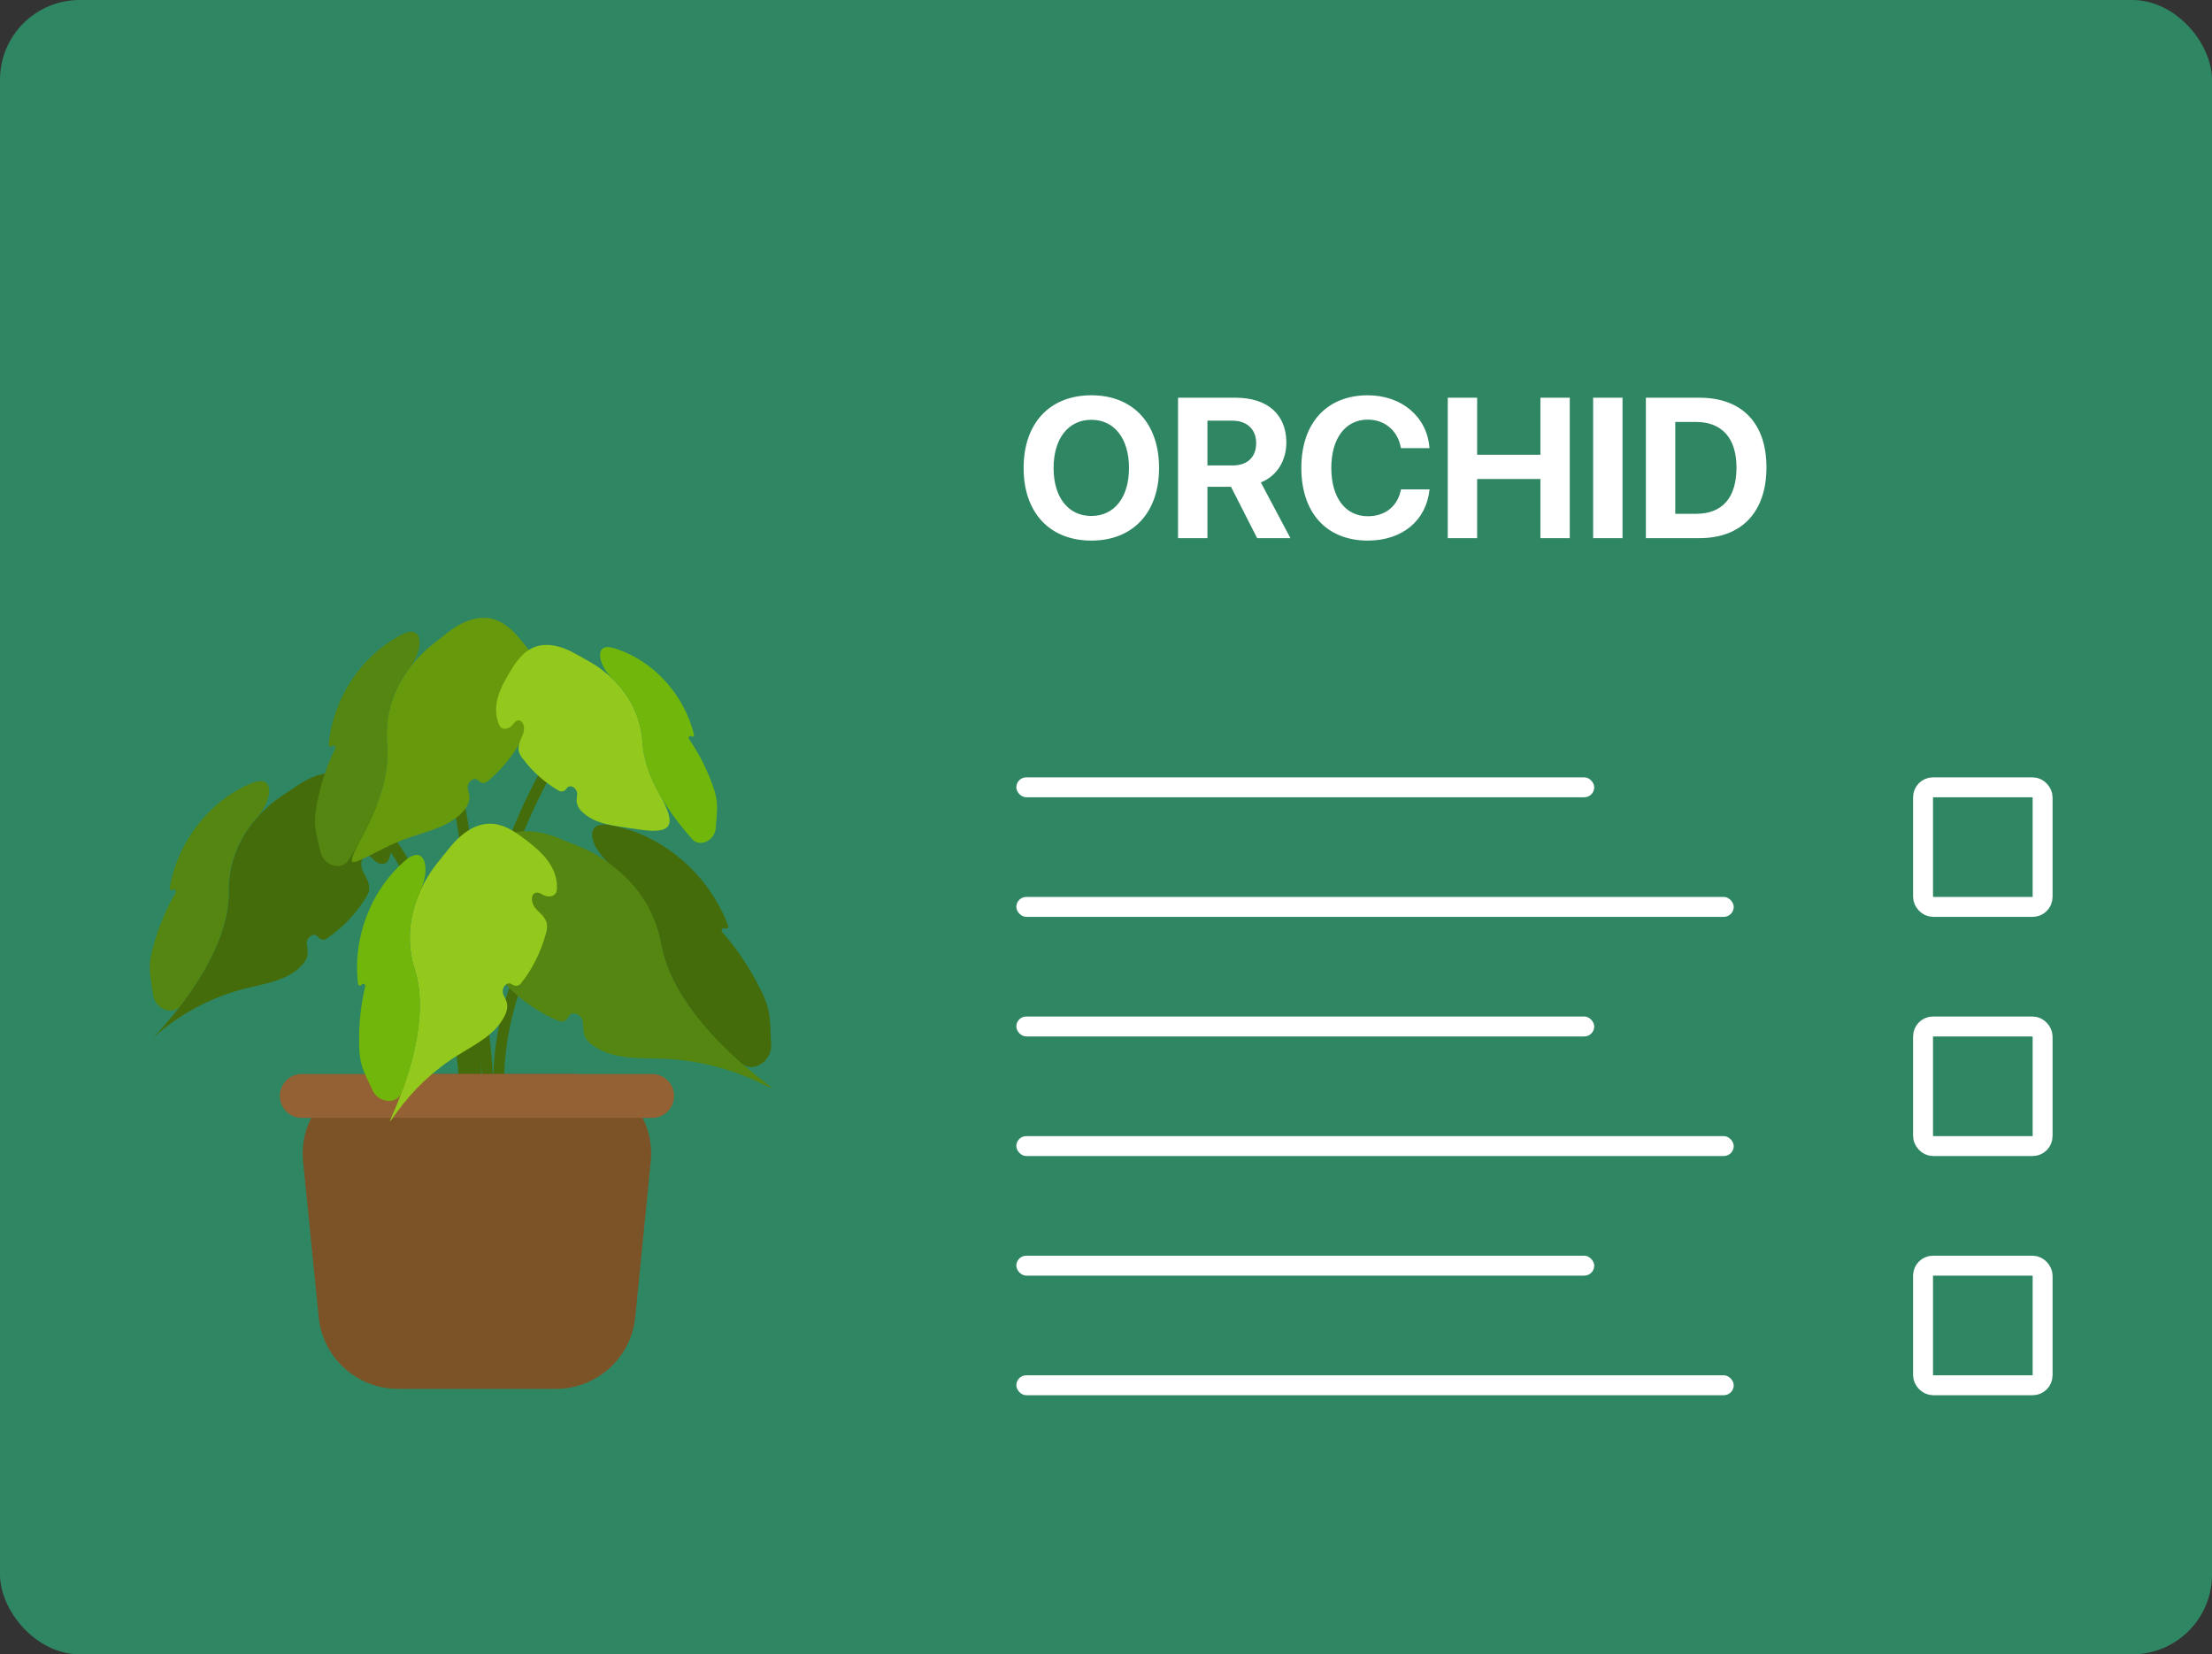 <svg width="111" height="83" viewBox="0 0 111 83" fill="none" xmlns="http://www.w3.org/2000/svg">
<rect x="0" y="0" width="111" height="83" fill="#333333" stroke="none"/>
<rect width="111" height="83" rx="4" fill="#2DDA93" fill-opacity="0.5"/>
<path d="M54.765 19.832C52.675 19.832 51.366 21.233 51.366 23.48C51.366 25.721 52.675 27.122 54.765 27.122C56.85 27.122 58.163 25.721 58.163 23.48C58.163 21.233 56.85 19.832 54.765 19.832ZM54.765 21.062C55.917 21.062 56.654 22 56.654 23.48C56.654 24.954 55.917 25.887 54.765 25.887C53.607 25.887 52.87 24.954 52.87 23.48C52.87 22 53.612 21.062 54.765 21.062ZM60.59 21.106H61.845C62.577 21.106 63.036 21.546 63.036 22.23C63.036 22.928 62.602 23.352 61.859 23.352H60.59V21.106ZM60.59 24.422H61.772L63.085 27H64.755L63.27 24.202C64.081 23.885 64.55 23.104 64.55 22.2C64.55 20.809 63.622 19.954 62.001 19.954H59.115V27H60.59V24.422ZM68.637 27.122C70.365 27.122 71.571 26.126 71.737 24.554H70.302C70.145 25.389 69.516 25.901 68.642 25.901C67.514 25.901 66.806 24.974 66.806 23.47C66.806 21.985 67.523 21.053 68.637 21.053C69.496 21.053 70.16 21.619 70.297 22.483H71.732C71.62 20.906 70.331 19.832 68.637 19.832C66.596 19.832 65.302 21.204 65.302 23.475C65.302 25.75 66.586 27.122 68.637 27.122ZM78.773 27V19.954H77.299V22.815H74.125V19.954H72.65V27H74.125V24.031H77.299V27H78.773ZM81.42 27V19.954H79.945V27H81.42ZM82.592 19.954V27H85.282C87.397 27 88.642 25.686 88.642 23.45C88.642 21.214 87.397 19.954 85.282 19.954H82.592ZM84.066 21.17H85.106C86.405 21.17 87.138 21.98 87.138 23.455C87.138 24.979 86.425 25.779 85.106 25.779H84.066V21.17Z" fill="white"/>
<rect x="51" y="39" width="29" height="1" rx="0.5" fill="white"/>
<rect x="51" y="45" width="36" height="1" rx="0.5" fill="white"/>
<rect x="96.5" y="39.5" width="6" height="6" rx="0.5" stroke="white"/>
<rect x="51" y="51" width="29" height="1" rx="0.5" fill="white"/>
<rect x="51" y="57" width="36" height="1" rx="0.5" fill="white"/>
<rect x="96.5" y="51.5" width="6" height="6" rx="0.5" stroke="white"/>
<rect x="51" y="63" width="29" height="1" rx="0.5" fill="white"/>
<rect x="51" y="69" width="36" height="1" rx="0.5" fill="white"/>
<rect x="96.5" y="63.5" width="6" height="6" rx="0.5" stroke="white"/>
<g clip-path="url(#clip0_96_53)">
<path d="M23.932 56.877C23.781 56.897 23.643 56.79 23.626 56.639C22.812 49.475 24.633 42.046 28.651 36.172C28.742 36.039 28.927 36.011 29.054 36.111V36.111C29.172 36.203 29.198 36.372 29.113 36.496C25.165 42.258 23.367 49.541 24.169 56.572C24.186 56.721 24.081 56.857 23.932 56.877V56.877Z" fill="#456C0A"/>
<path d="M24.067 56.983C24.063 57.137 23.935 57.258 23.782 57.254V57.254C23.628 57.25 23.507 57.122 23.511 56.968C23.689 50.301 23.839 43.431 21.945 36.928C21.747 36.229 21.506 35.802 21.201 35.611C21.069 35.528 20.964 35.386 20.991 35.233V35.233C21.018 35.074 21.174 34.966 21.321 35.032C21.985 35.331 22.289 36.139 22.474 36.754C24.395 43.344 24.245 50.272 24.067 56.983Z" fill="#456C0A"/>
<path d="M25.183 56.434C25.032 56.459 24.891 56.355 24.871 56.204C24.364 52.343 25.495 48.277 27.901 45.29C28.12 45.016 28.374 44.733 28.675 44.533C28.809 44.445 28.982 44.513 29.045 44.66V44.66C29.105 44.801 29.042 44.964 28.917 45.054C28.711 45.204 28.522 45.412 28.318 45.667C26.009 48.525 24.92 52.405 25.413 56.121C25.433 56.271 25.332 56.411 25.183 56.434V56.434Z" fill="#456C0A"/>
<path d="M23.714 57.548C23.714 57.701 23.589 57.826 23.436 57.826V57.826C23.282 57.826 23.157 57.7 23.157 57.546C23.152 51.751 22.15 47.174 20.11 43.58C19.748 42.928 19.275 42.203 18.621 41.681C18.062 41.247 17.411 41.036 16.825 41.102C16.663 41.12 16.499 41.03 16.456 40.872V40.872C16.414 40.718 16.504 40.557 16.662 40.533C17.404 40.42 18.238 40.664 18.941 41.203C19.678 41.768 20.179 42.565 20.569 43.261C22.692 46.985 23.709 51.651 23.714 57.548Z" fill="#456C0A"/>
<path d="M24.578 57.398C24.424 57.403 24.296 57.281 24.293 57.126C24.224 53.401 24.083 48.863 21.989 45.343C21.912 45.215 21.946 45.049 22.069 44.964V44.964C22.199 44.873 22.38 44.91 22.461 45.047C24.625 48.691 24.767 53.323 24.849 57.115C24.852 57.268 24.731 57.395 24.578 57.398V57.398Z" fill="#456C0A"/>
<path d="M32.654 58.28C32.888 55.926 31.039 53.884 28.673 53.884H19.189C16.822 53.884 14.973 55.928 15.209 58.284L15.992 66.081C16.197 68.125 17.918 69.681 19.972 69.681H27.897C29.953 69.681 31.674 68.123 31.878 66.077L32.654 58.28Z" fill="#7C5327"/>
<path d="M33.823 55.069C33.779 55.643 33.3 56.087 32.724 56.087H15.143C14.569 56.087 14.092 55.647 14.045 55.076V55.076C13.992 54.434 14.499 53.884 15.143 53.884H32.724C33.365 53.884 33.871 54.429 33.823 55.069V55.069Z" fill="#936134"/>
<path d="M33.189 47.377C32.606 44.118 29.934 42.798 28.92 42.409C28.662 42.31 28.405 42.208 28.151 42.099C27.14 41.666 25.966 41.484 25.077 42.102C24.479 42.522 24.131 43.232 23.825 43.913C23.519 44.594 23.241 45.304 23.227 46.058C23.218 46.543 23.342 47.046 23.602 47.436C23.826 47.773 24.286 47.6 24.479 47.243V47.243C24.831 46.589 25.403 47.202 25.173 47.908C25.149 47.982 25.127 48.056 25.105 48.131C25.036 48.377 24.98 48.638 25.05 48.884C25.105 49.087 25.244 49.246 25.384 49.392C26.132 50.184 27.038 50.803 28.03 51.225C28.22 51.306 28.435 51.208 28.523 51.021V51.021C28.701 50.642 29.254 50.922 29.259 51.341C29.259 51.406 29.262 51.471 29.265 51.536C29.279 51.696 29.293 51.855 29.349 52C29.432 52.189 29.585 52.334 29.752 52.449C30.754 53.174 32.076 53.073 33.286 53.116C34.982 53.188 36.669 53.613 38.214 54.361C38.864 54.675 38.868 54.676 38.297 54.233C36.764 53.044 33.734 50.37 33.189 47.377Z" fill="#548611"/>
<path d="M38.559 50.681C38.475 50.29 38.308 49.928 38.128 49.58C37.62 48.559 36.986 47.604 36.238 46.762C36.152 46.666 36.269 46.509 36.38 46.574V46.574C36.469 46.625 36.576 46.542 36.54 46.446C35.569 43.855 33.234 41.853 30.601 41.392V41.392C29.209 41.146 29.603 42.587 30.73 43.439C31.761 44.218 32.837 45.467 33.188 47.392C33.622 49.77 35.625 51.947 37.201 53.338C37.807 53.872 38.738 53.228 38.698 52.42V52.42C38.656 51.826 38.684 51.246 38.559 50.681Z" fill="#456C0A"/>
<path d="M11.485 44.754C11.451 41.977 13.407 40.408 14.223 39.876C14.451 39.727 14.678 39.577 14.903 39.424C15.671 38.899 16.601 38.562 17.425 38.928C17.996 39.174 18.399 39.71 18.761 40.232C19.123 40.754 19.471 41.29 19.596 41.928C19.674 42.319 19.654 42.75 19.512 43.117C19.381 43.453 18.95 43.386 18.719 43.109V43.109C18.306 42.613 17.935 43.228 18.248 43.792C18.286 43.861 18.323 43.93 18.358 44C18.455 44.189 18.552 44.406 18.524 44.623C18.511 44.797 18.413 44.957 18.316 45.102C17.814 45.898 17.155 46.577 16.388 47.096C16.248 47.191 16.059 47.146 15.959 47.009V47.009C15.754 46.73 15.333 47.056 15.395 47.397C15.405 47.453 15.414 47.509 15.422 47.565C15.436 47.696 15.45 47.841 15.422 47.971C15.38 48.145 15.269 48.29 15.158 48.42C14.434 49.203 13.307 49.348 12.305 49.594C10.594 50.029 8.98 50.884 7.645 52.102C7.658 52.087 11.512 48.261 11.485 44.754Z" fill="#456C0A"/>
<path d="M7.519 48.45C7.533 48.116 7.602 47.768 7.7 47.45C7.958 46.514 8.333 45.608 8.82 44.775C8.874 44.681 8.745 44.569 8.663 44.64V44.64C8.598 44.695 8.501 44.642 8.515 44.558C8.909 42.219 10.541 40.131 12.667 39.276V39.276C13.789 38.837 13.707 40.099 12.904 40.999C12.16 41.832 11.45 43.071 11.47 44.754C11.495 46.823 10.163 49.004 9.067 50.444C8.652 50.99 7.779 50.608 7.686 49.928V49.928C7.616 49.435 7.505 48.942 7.519 48.45Z" fill="#548611"/>
<path d="M19.429 37.333C19.188 34.603 20.978 32.9 21.747 32.3C21.966 32.129 22.185 31.957 22.402 31.783C23.114 31.209 24.009 30.811 24.841 31.087C25.425 31.29 25.871 31.768 26.26 32.261C26.65 32.739 27.039 33.246 27.22 33.855C27.336 34.245 27.343 34.681 27.221 35.059C27.114 35.388 26.699 35.357 26.458 35.11V35.11C26.023 34.663 25.696 35.303 26.038 35.824C26.076 35.882 26.113 35.941 26.149 36C26.26 36.188 26.372 36.377 26.358 36.594C26.358 36.768 26.274 36.928 26.191 37.087C25.752 37.91 25.154 38.639 24.44 39.221C24.31 39.326 24.12 39.296 24.011 39.169V39.169C23.789 38.913 23.393 39.274 23.482 39.601C23.495 39.652 23.508 39.703 23.519 39.754C23.547 39.884 23.575 40.015 23.547 40.145C23.519 40.319 23.422 40.478 23.325 40.609C22.671 41.435 21.572 41.667 20.598 42C20.12 42.163 19.652 42.362 19.199 42.592C17.311 43.556 17.325 43.609 18.301 41.728C18.994 40.392 19.56 38.805 19.429 37.333Z" fill="#66990C"/>
<path d="M15.811 41.304C15.797 40.971 15.852 40.638 15.908 40.304C16.089 39.352 16.398 38.427 16.821 37.555C16.87 37.453 16.736 37.353 16.656 37.433V37.433C16.593 37.496 16.488 37.449 16.496 37.361C16.706 35.032 18.151 32.848 20.193 31.826V31.826C21.264 31.293 21.284 32.55 20.56 33.503C19.889 34.387 19.281 35.669 19.428 37.334C19.609 39.38 18.459 41.643 17.488 43.154C17.122 43.722 16.234 43.414 16.089 42.754V42.754C15.978 42.261 15.825 41.797 15.811 41.304Z" fill="#548611"/>
<path d="M20.819 48.667C19.994 46.052 21.389 43.973 22.008 43.219C22.181 43.007 22.353 42.795 22.522 42.581C23.097 41.849 23.884 41.245 24.757 41.333C25.369 41.391 25.898 41.768 26.398 42.145C26.885 42.522 27.372 42.928 27.678 43.478C27.874 43.831 27.979 44.255 27.941 44.651C27.908 44.998 27.494 45.059 27.201 44.871V44.871C26.67 44.53 26.499 45.229 26.957 45.663C27.008 45.711 27.058 45.761 27.108 45.812C27.261 45.956 27.4 46.13 27.442 46.348C27.47 46.522 27.442 46.696 27.386 46.87C27.136 47.77 26.716 48.623 26.138 49.344C26.03 49.478 25.837 49.492 25.699 49.391V49.391C25.416 49.185 25.113 49.619 25.272 49.93C25.296 49.977 25.319 50.025 25.341 50.072C25.397 50.188 25.452 50.319 25.452 50.449C25.466 50.623 25.411 50.797 25.327 50.956C24.868 51.913 23.852 52.391 22.976 52.942C21.775 53.683 20.726 54.674 19.891 55.833C19.478 56.407 19.487 56.414 19.768 55.764C20.45 54.195 21.56 51.044 20.819 48.667Z" fill="#93C91C"/>
<path d="M18.134 53.377C18.051 53.058 18.023 52.71 18.023 52.377C18 51.399 18.107 50.422 18.326 49.483C18.351 49.377 18.201 49.309 18.145 49.403V49.403C18.099 49.479 17.981 49.459 17.97 49.371C17.678 47.043 18.633 44.596 20.388 43.13V43.13C21.322 42.377 21.612 43.566 21.109 44.656C20.64 45.673 20.316 47.07 20.82 48.667C21.439 50.627 20.79 53.113 20.159 54.81C19.925 55.44 18.995 55.33 18.705 54.725V54.725C18.51 54.275 18.26 53.855 18.134 53.377Z" fill="#71B70B"/>
<path d="M32.243 37.261C32.092 34.87 30.347 33.626 29.567 33.187C29.326 33.051 29.083 32.916 28.841 32.78C28.141 32.388 27.323 32.181 26.636 32.551C26.149 32.812 25.829 33.304 25.537 33.797C25.258 34.275 24.98 34.783 24.911 35.348C24.867 35.701 24.911 36.077 25.058 36.387C25.195 36.676 25.571 36.586 25.756 36.325V36.325C26.09 35.856 26.461 36.374 26.219 36.896C26.189 36.959 26.162 37.023 26.135 37.087C26.065 37.261 25.996 37.464 26.024 37.652C26.051 37.812 26.135 37.942 26.232 38.058C26.717 38.718 27.346 39.263 28.041 39.672C28.177 39.752 28.352 39.694 28.435 39.559V39.559C28.601 39.292 28.998 39.561 28.96 39.873C28.954 39.925 28.949 39.977 28.945 40.029C28.931 40.145 28.931 40.275 28.973 40.377C29.015 40.522 29.126 40.652 29.238 40.754C29.919 41.391 30.921 41.435 31.825 41.58V41.58C33.705 41.897 34.03 41.51 33.096 39.848C32.639 39.034 32.299 38.148 32.243 37.261Z" fill="#93C91C"/>
<path d="M35.971 40.232C35.943 39.927 35.846 39.638 35.748 39.362C35.454 38.548 35.058 37.773 34.569 37.068C34.514 36.989 34.621 36.885 34.698 36.942V36.942C34.76 36.988 34.842 36.931 34.824 36.857C34.33 34.82 32.745 33.11 30.823 32.522V32.522C29.803 32.2 29.971 33.315 30.741 34.057C31.447 34.737 32.149 35.777 32.242 37.261C32.357 39.081 33.671 40.906 34.731 42.097C35.129 42.546 35.876 42.149 35.915 41.551V41.551C35.943 41.101 36.013 40.666 35.971 40.232Z" fill="#71B70B"/>
</g>
<defs>
<clipPath id="clip0_96_53">
<rect width="31.68" height="40.551" fill="white" transform="translate(7.52 31)"/>
</clipPath>
</defs>
</svg>
